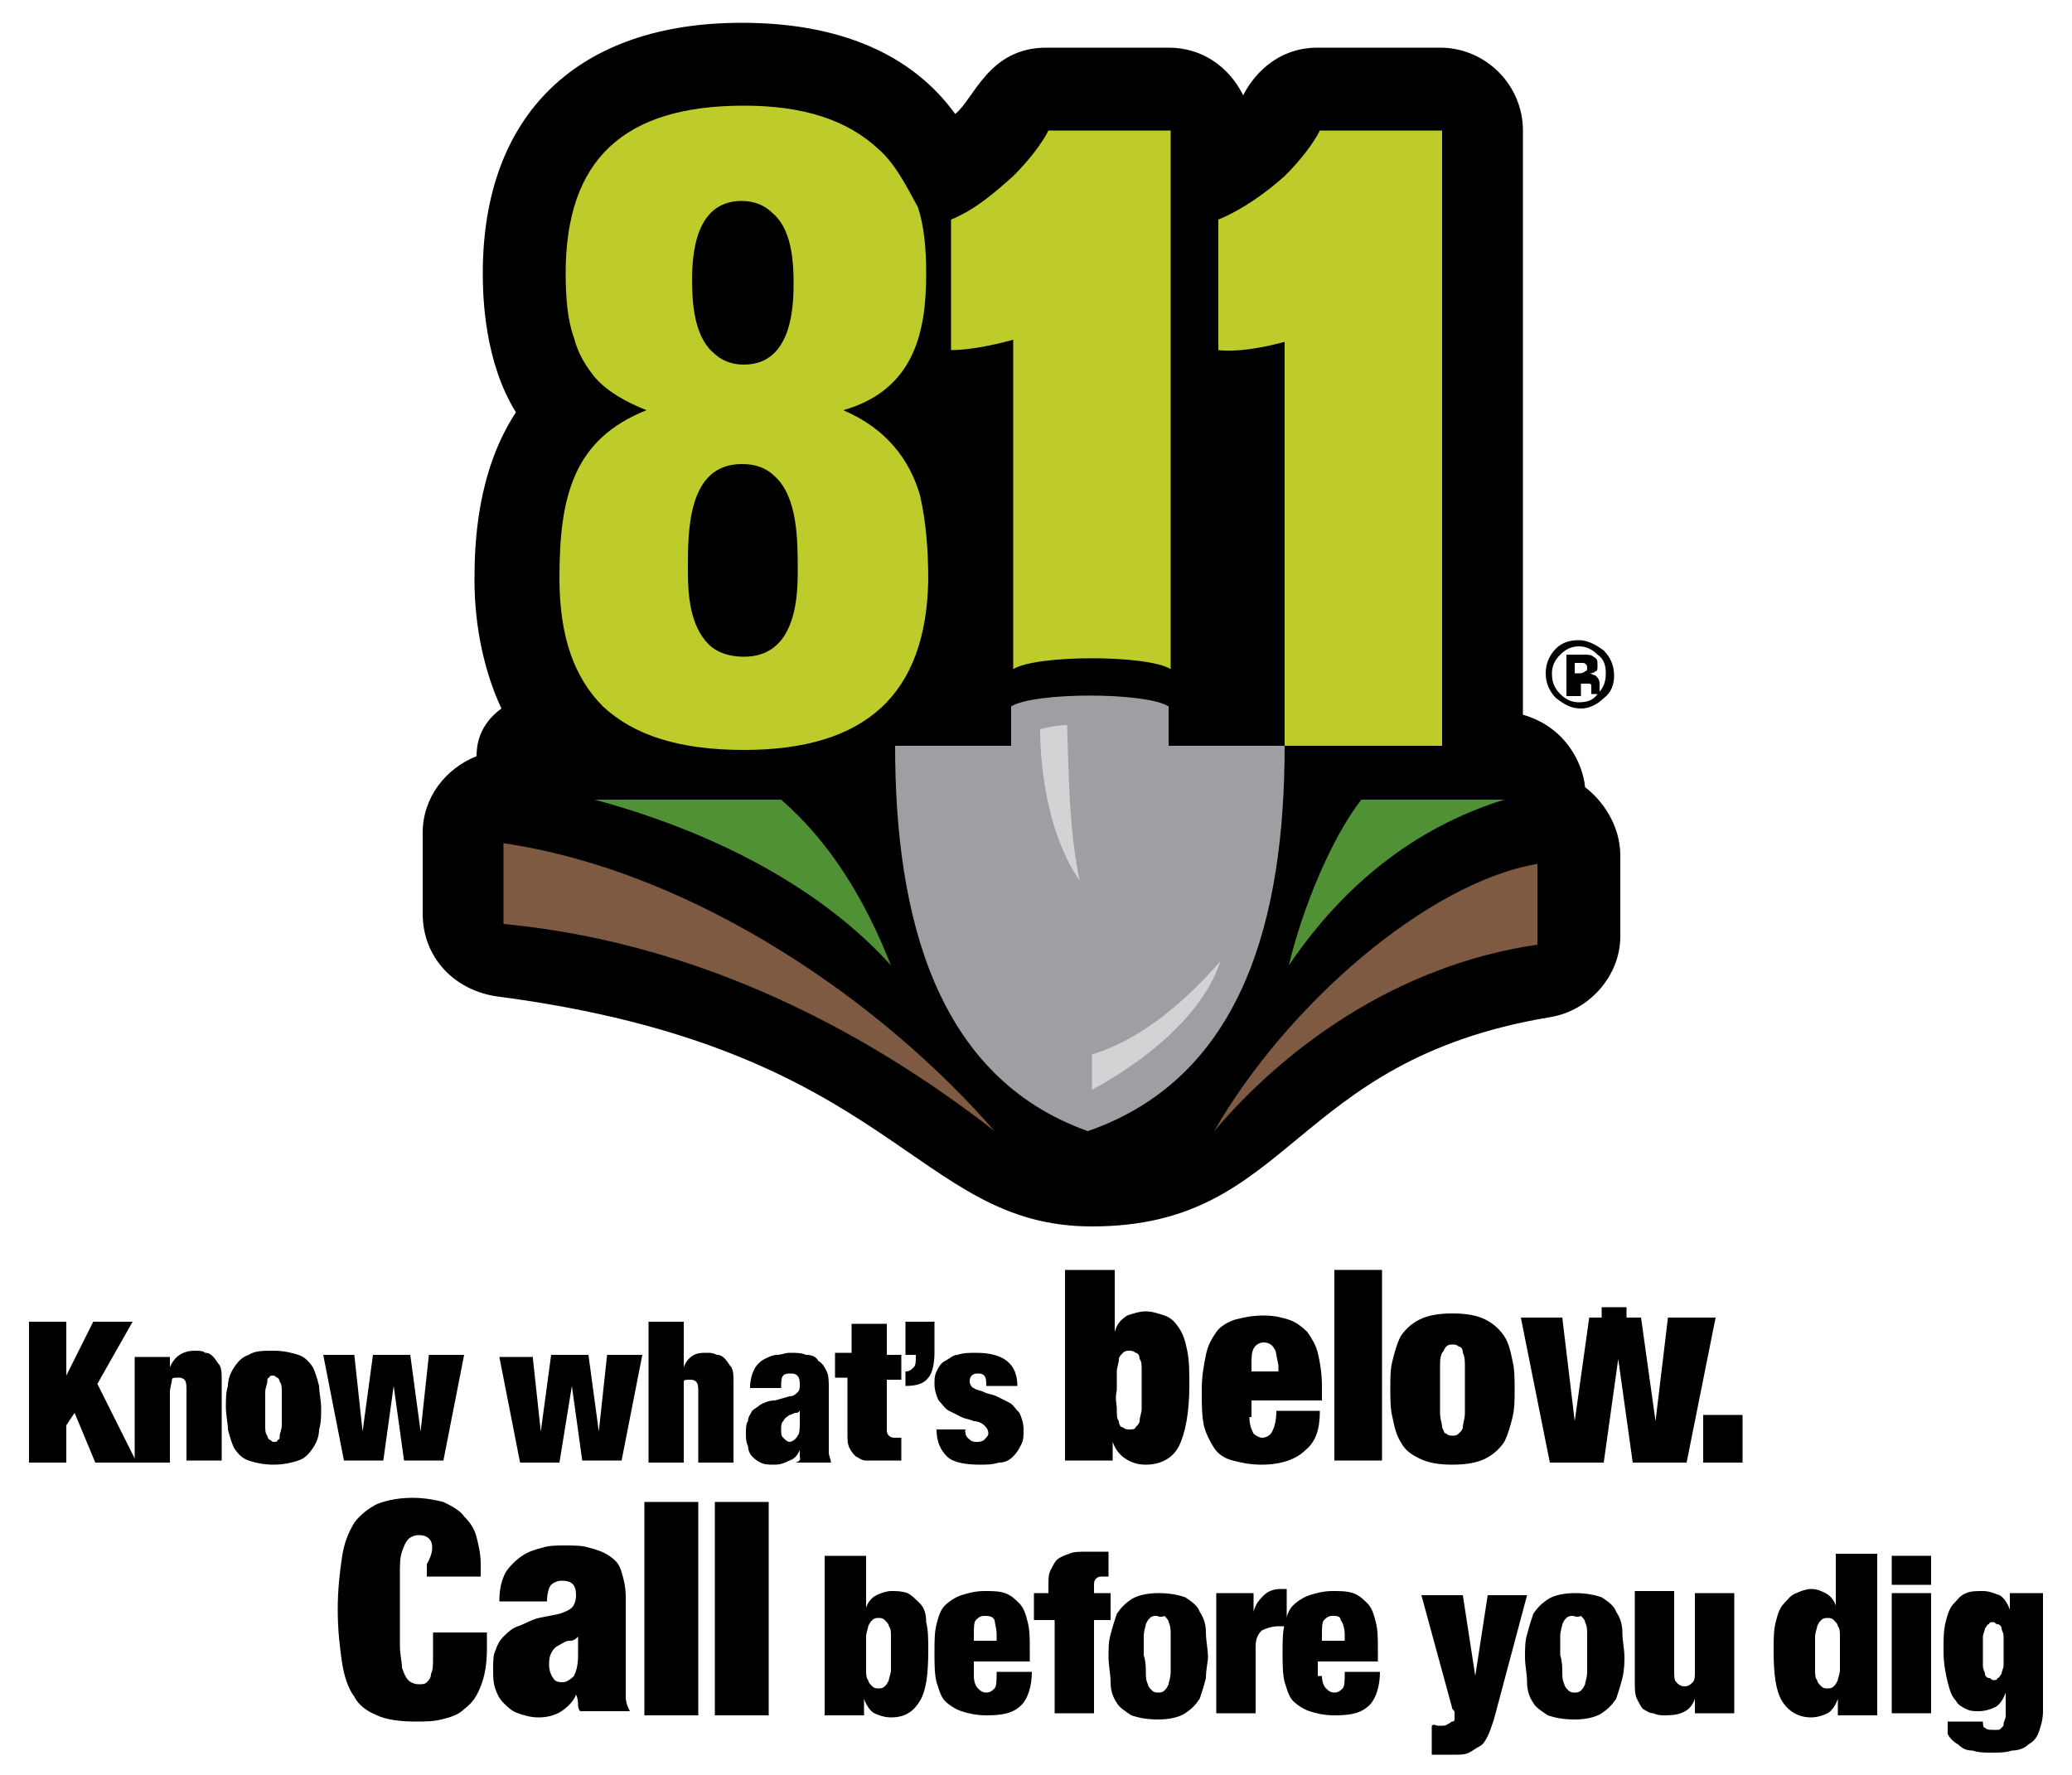 <?xml version="1.0" encoding="utf-8"?>
<!-- Generator: Adobe Illustrator 19.1.0, SVG Export Plug-In . SVG Version: 6.00 Build 0)  -->
<!DOCTYPE svg PUBLIC "-//W3C//DTD SVG 1.1//EN" "http://www.w3.org/Graphics/SVG/1.1/DTD/svg11.dtd">
<svg version="1.1" id="Layer_1" xmlns="http://www.w3.org/2000/svg" xmlns:xlink="http://www.w3.org/1999/xlink" x="0px" y="0px"
	 viewBox="0 0 100 85.7" style="enable-background:new 0 0 100 85.7;" xml:space="preserve">
<style type="text/css">
	.st0{fill:#BDCC2A;}
	.st1{fill:#519136;}
	.st2{fill:#7D5A41;}
	.st3{fill:#9D9FA2;}
	.st4{fill:#D1D3D4;}
</style>
<path d="M20.8,74.4c-0.1-0.2-0.3-0.3-0.6-0.3c-0.2,0-0.4,0.1-0.5,0.2c-0.1,0.1-0.2,0.3-0.3,0.6s-0.1,0.6-0.1,1.1c0,0.5,0,1,0,1.7
	c0,0.7,0,1.3,0,1.7c0,0.5,0.1,0.8,0.1,1.1c0.1,0.3,0.2,0.5,0.3,0.6c0.1,0.1,0.3,0.2,0.5,0.2c0.2,0,0.3,0,0.4-0.1
	c0.1-0.1,0.2-0.2,0.2-0.4c0.1-0.2,0.1-0.4,0.1-0.8c0-0.3,0-0.7,0-1.2h2.6v0.8c0,0.7-0.1,1.3-0.3,1.8c-0.2,0.5-0.4,0.8-0.8,1.1
	c-0.3,0.3-0.7,0.4-1.1,0.5c-0.4,0.1-0.8,0.1-1.3,0.1c-0.7,0-1.4-0.1-1.8-0.3c-0.5-0.2-0.9-0.5-1.1-0.9c-0.3-0.4-0.5-1-0.6-1.7
	c-0.1-0.7-0.2-1.5-0.2-2.5c0-1,0.1-1.8,0.2-2.5c0.1-0.7,0.3-1.2,0.6-1.7c0.3-0.4,0.7-0.7,1.1-0.9c0.5-0.2,1.1-0.3,1.7-0.3
	c0.6,0,1.1,0.1,1.5,0.2c0.4,0.2,0.8,0.4,1,0.7c0.3,0.3,0.5,0.6,0.6,1c0.1,0.4,0.2,0.8,0.2,1.3v0.6h-2.6v-0.6
	C20.9,75,20.9,74.6,20.8,74.4z"/>
<path d="M27.9,82.3c0-0.1,0-0.3-0.1-0.5h0c-0.1,0.3-0.4,0.6-0.7,0.8c-0.3,0.2-0.7,0.3-1.1,0.3c-0.4,0-0.7-0.1-1-0.2
	c-0.3-0.1-0.5-0.3-0.7-0.5c-0.2-0.2-0.3-0.4-0.4-0.7c-0.1-0.3-0.1-0.6-0.1-0.9c0-0.4,0-0.7,0.1-0.9c0.1-0.3,0.2-0.5,0.4-0.7
	c0.2-0.2,0.4-0.4,0.7-0.5c0.3-0.1,0.6-0.3,1-0.4l1-0.2c0.3-0.1,0.5-0.2,0.6-0.3c0.1-0.1,0.2-0.3,0.2-0.6c0-0.5-0.2-0.7-0.7-0.7
	c-0.2,0-0.4,0.1-0.5,0.2c-0.1,0.1-0.2,0.4-0.2,0.8h-2.3c0-0.6,0.1-1,0.3-1.4c0.2-0.3,0.5-0.6,0.8-0.8c0.3-0.2,0.6-0.3,1-0.4
	c0.3-0.1,0.7-0.1,1-0.1c0.5,0,0.9,0,1.2,0.1c0.4,0.1,0.7,0.2,1,0.4c0.3,0.2,0.5,0.4,0.6,0.8c0.1,0.3,0.2,0.7,0.2,1.2v3.8
	c0,0.4,0,0.7,0,1c0,0.3,0.1,0.5,0.2,0.7H28C28,82.6,27.9,82.5,27.9,82.3z M27.7,80.9c0.1-0.2,0.2-0.5,0.2-1V79h0
	c-0.1,0.1-0.2,0.2-0.4,0.2c-0.2,0-0.3,0.1-0.5,0.2c-0.2,0.1-0.3,0.2-0.4,0.4c-0.1,0.2-0.1,0.4-0.1,0.6s0.1,0.5,0.2,0.6
	c0.1,0.2,0.3,0.2,0.5,0.2C27.3,81.2,27.5,81.1,27.7,80.9z"/>
<path d="M33.7,72.5v10.3h-2.6V72.5H33.7z"/>
<path d="M37.1,72.5v10.3h-2.6V72.5H37.1z"/>
<path d="M41.8,75.1v2.5h0c0.1-0.3,0.3-0.5,0.5-0.6c0.2-0.1,0.5-0.2,0.7-0.2c0.3,0,0.5,0,0.8,0.1c0.2,0.1,0.4,0.3,0.6,0.5
	c0.2,0.2,0.3,0.5,0.3,0.9c0.1,0.4,0.1,0.8,0.1,1.4c0,1.1-0.1,1.9-0.4,2.4c-0.3,0.5-0.7,0.8-1.4,0.8c-0.3,0-0.6-0.1-0.8-0.2
	c-0.2-0.1-0.4-0.4-0.5-0.7h0v0.8h-1.9v-7.7H41.8z M41.8,80.6c0,0.2,0,0.4,0.1,0.5c0,0.1,0.1,0.2,0.2,0.3c0.1,0.1,0.2,0.1,0.3,0.1
	c0.1,0,0.2,0,0.3-0.1c0.1-0.1,0.1-0.1,0.2-0.3c0-0.1,0.1-0.3,0.1-0.5c0-0.2,0-0.5,0-0.8c0-0.3,0-0.6,0-0.8c0-0.2,0-0.4-0.1-0.5
	c0-0.1-0.1-0.2-0.2-0.3c-0.1-0.1-0.2-0.1-0.3-0.1c-0.1,0-0.2,0-0.3,0.1c-0.1,0.1-0.1,0.1-0.2,0.3c0,0.1-0.1,0.3-0.1,0.5
	c0,0.2,0,0.5,0,0.8C41.8,80.2,41.8,80.4,41.8,80.6z"/>
<path d="M47,80.9c0,0.3,0.1,0.5,0.2,0.6c0.1,0.1,0.2,0.2,0.4,0.2c0.2,0,0.3-0.1,0.4-0.2c0.1-0.1,0.1-0.4,0.1-0.8h1.7
	c0,0.7-0.2,1.3-0.5,1.6c-0.4,0.4-0.9,0.5-1.7,0.5c-0.5,0-0.9-0.1-1.2-0.2c-0.3-0.1-0.6-0.3-0.8-0.5c-0.2-0.2-0.3-0.6-0.4-0.9
	c-0.1-0.4-0.1-0.9-0.1-1.4c0-0.6,0-1,0.1-1.4c0.1-0.4,0.2-0.7,0.4-0.9c0.2-0.2,0.5-0.4,0.8-0.5c0.3-0.1,0.7-0.2,1.1-0.2
	c0.4,0,0.7,0,1,0.1c0.3,0.1,0.5,0.3,0.7,0.5c0.2,0.2,0.3,0.5,0.4,0.9c0.1,0.4,0.1,0.8,0.1,1.3v0.6H47V80.9z M48,78.2
	C47.9,78,47.7,78,47.5,78c-0.2,0-0.3,0.1-0.4,0.2C47,78.3,47,78.6,47,78.9v0.3h1.1v-0.3C48.1,78.6,48,78.3,48,78.2z"/>
<path d="M49.9,78.2v-1.3h0.7v-0.4c0-0.3,0-0.5,0.1-0.7c0.1-0.2,0.2-0.4,0.3-0.5c0.1-0.1,0.3-0.2,0.6-0.3c0.2-0.1,0.5-0.1,0.9-0.1
	c0.1,0,0.3,0,0.5,0c0.2,0,0.3,0,0.5,0v1.2c-0.1,0-0.1,0-0.1,0c0,0-0.1,0-0.2,0c-0.1,0-0.2,0-0.3,0.1c-0.1,0.1-0.1,0.2-0.1,0.3v0.4
	h0.8v1.3h-0.8v4.5h-1.9v-4.5H49.9z"/>
<path d="M58.2,81c-0.1,0.4-0.2,0.7-0.3,1c-0.2,0.3-0.4,0.5-0.7,0.7c-0.3,0.2-0.8,0.3-1.3,0.3c-0.6,0-1-0.1-1.3-0.2
	c-0.3-0.2-0.6-0.4-0.7-0.6c-0.2-0.3-0.3-0.6-0.3-1c0-0.4-0.1-0.8-0.1-1.2c0-0.4,0-0.8,0.1-1.1c0.1-0.4,0.2-0.7,0.3-1
	c0.2-0.3,0.4-0.5,0.7-0.7c0.3-0.2,0.8-0.3,1.3-0.3c0.6,0,1,0.1,1.3,0.2c0.3,0.2,0.6,0.4,0.7,0.7c0.2,0.3,0.3,0.6,0.3,1
	c0,0.4,0.1,0.8,0.1,1.2C58.3,80.2,58.2,80.6,58.2,81z M55.3,80.7c0,0.2,0,0.4,0.1,0.6c0,0.1,0.1,0.2,0.2,0.3
	c0.1,0.1,0.2,0.1,0.3,0.1c0.1,0,0.2,0,0.3-0.1c0.1-0.1,0.1-0.1,0.2-0.3c0-0.1,0.1-0.3,0.1-0.6c0-0.2,0-0.5,0-0.9c0-0.4,0-0.7,0-0.9
	c0-0.2,0-0.4-0.1-0.6c0-0.1-0.1-0.2-0.2-0.3C56,78.1,55.9,78,55.8,78c-0.1,0-0.2,0-0.3,0.1c-0.1,0.1-0.1,0.1-0.2,0.3
	c0,0.1-0.1,0.3-0.1,0.6c0,0.2,0,0.5,0,0.9C55.3,80.2,55.3,80.5,55.3,80.7z"/>
<path d="M60.5,76.9v0.9h0c0.1-0.4,0.3-0.6,0.5-0.8c0.2-0.2,0.5-0.3,0.8-0.3h0.3v1.8c-0.1,0-0.2,0-0.2,0c-0.1,0-0.2,0-0.2,0
	c-0.3,0-0.6,0.1-0.8,0.2c-0.2,0.2-0.3,0.4-0.3,0.8v3.2h-1.9v-5.8H60.5z"/>
<path d="M63.8,80.9c0,0.3,0.1,0.5,0.2,0.6c0.1,0.1,0.2,0.2,0.4,0.2c0.2,0,0.3-0.1,0.4-0.2c0.1-0.1,0.1-0.4,0.1-0.8h1.7
	c0,0.7-0.2,1.3-0.5,1.6c-0.4,0.4-0.9,0.5-1.7,0.5c-0.5,0-0.9-0.1-1.2-0.2c-0.3-0.1-0.6-0.3-0.8-0.5c-0.2-0.2-0.3-0.6-0.4-0.9
	c-0.1-0.4-0.1-0.9-0.1-1.4c0-0.6,0-1,0.1-1.4c0.1-0.4,0.2-0.7,0.4-0.9c0.2-0.2,0.5-0.4,0.8-0.5c0.3-0.1,0.7-0.2,1.1-0.2
	c0.4,0,0.7,0,1,0.1c0.3,0.1,0.5,0.3,0.7,0.5c0.2,0.2,0.3,0.5,0.4,0.9c0.1,0.4,0.1,0.8,0.1,1.3v0.6h-2.9V80.9z M64.7,78.2
	C64.7,78,64.5,78,64.3,78c-0.2,0-0.3,0.1-0.4,0.2c-0.1,0.1-0.1,0.4-0.1,0.7v0.3h1.1v-0.3C64.9,78.6,64.8,78.3,64.7,78.2z"/>
<path d="M69.4,83.3c0.1,0,0.1,0,0.2,0c0.1,0,0.2,0,0.3-0.1c0.1,0,0.1-0.1,0.2-0.1c0.1,0,0.1-0.1,0.1-0.1c0-0.1,0-0.1,0-0.1
	c0,0,0-0.1,0-0.2c0-0.1,0-0.1-0.1-0.2l-1.5-5.5h2l0.6,3.9h0l0.6-3.9h1.9l-1.6,6c-0.1,0.3-0.2,0.6-0.3,0.8c-0.1,0.2-0.2,0.4-0.4,0.5
	c-0.2,0.1-0.3,0.2-0.5,0.3c-0.2,0.1-0.4,0.1-0.7,0.1c-0.2,0-0.4,0-0.6,0c-0.2,0-0.3,0-0.5,0v-1.4C69.2,83.2,69.3,83.3,69.4,83.3z"/>
<path d="M78.3,81c-0.1,0.4-0.2,0.7-0.3,1c-0.2,0.3-0.4,0.5-0.7,0.7c-0.3,0.2-0.8,0.3-1.3,0.3c-0.6,0-1-0.1-1.3-0.2
	c-0.3-0.2-0.6-0.4-0.7-0.6c-0.2-0.3-0.3-0.6-0.3-1c0-0.4-0.1-0.8-0.1-1.2c0-0.4,0-0.8,0.1-1.1c0.1-0.4,0.2-0.7,0.3-1
	c0.2-0.3,0.4-0.5,0.7-0.7c0.3-0.2,0.8-0.3,1.3-0.3c0.6,0,1,0.1,1.3,0.2c0.3,0.2,0.6,0.4,0.7,0.7c0.2,0.3,0.3,0.6,0.3,1
	c0,0.4,0.1,0.8,0.1,1.2C78.4,80.2,78.4,80.6,78.3,81z M75.4,80.7c0,0.2,0,0.4,0.1,0.6c0,0.1,0.1,0.2,0.2,0.3
	c0.1,0.1,0.2,0.1,0.3,0.1c0.1,0,0.2,0,0.3-0.1c0.1-0.1,0.1-0.1,0.2-0.3c0-0.1,0.1-0.3,0.1-0.6c0-0.2,0-0.5,0-0.9c0-0.4,0-0.7,0-0.9
	c0-0.2,0-0.4-0.1-0.6c0-0.1-0.1-0.2-0.2-0.3C76.1,78.1,76,78,75.9,78c-0.1,0-0.2,0-0.3,0.1c-0.1,0.1-0.1,0.1-0.2,0.3
	c0,0.1-0.1,0.3-0.1,0.6c0,0.2,0,0.5,0,0.9C75.4,80.2,75.4,80.5,75.4,80.7z"/>
<path d="M80.8,76.9v3.8c0,0.2,0,0.4,0.1,0.5c0.1,0.1,0.2,0.2,0.4,0.2c0.2,0,0.3-0.1,0.4-0.2c0.1-0.1,0.1-0.3,0.1-0.5v-3.8h1.9v5.8
	h-1.9l0-0.7h0c-0.2,0.6-0.7,0.8-1.4,0.8c-0.2,0-0.4,0-0.6-0.1c-0.2,0-0.3-0.1-0.5-0.2c-0.1-0.1-0.2-0.3-0.3-0.5
	c-0.1-0.2-0.1-0.5-0.1-0.8v-4.4H80.8z"/>
<path d="M90.6,75.1v7.7h-1.9V82h0c-0.1,0.3-0.3,0.6-0.5,0.7c-0.2,0.1-0.5,0.2-0.8,0.2c-0.6,0-1.1-0.3-1.4-0.8
	c-0.3-0.5-0.4-1.3-0.4-2.4c0-0.6,0-1,0.1-1.4c0.1-0.4,0.2-0.7,0.4-0.9c0.2-0.2,0.3-0.4,0.6-0.5c0.2-0.1,0.5-0.2,0.7-0.2
	c0.3,0,0.5,0.1,0.7,0.2c0.2,0.1,0.4,0.3,0.5,0.6h0v-2.5H90.6z M87.6,80.6c0,0.2,0,0.4,0.1,0.5c0,0.1,0.1,0.2,0.2,0.3
	c0.1,0.1,0.2,0.1,0.3,0.1c0.1,0,0.2,0,0.3-0.1c0.1-0.1,0.1-0.1,0.2-0.3c0-0.1,0.1-0.3,0.1-0.5c0-0.2,0-0.5,0-0.8c0-0.3,0-0.6,0-0.8
	c0-0.2,0-0.4-0.1-0.5c0-0.1-0.1-0.2-0.2-0.3c-0.1-0.1-0.2-0.1-0.3-0.1c-0.1,0-0.2,0-0.3,0.1c-0.1,0.1-0.1,0.1-0.2,0.3
	c0,0.1-0.1,0.3-0.1,0.5c0,0.2,0,0.5,0,0.8C87.6,80.2,87.6,80.4,87.6,80.6z"/>
<path d="M93.2,75.1v1.4h-1.9v-1.4H93.2z M93.2,76.9v5.8h-1.9v-5.8H93.2z"/>
<path d="M98.6,76.9v5.7c0,0.4-0.1,0.7-0.2,1c-0.1,0.3-0.3,0.5-0.5,0.6c-0.2,0.2-0.5,0.3-0.8,0.3c-0.3,0.1-0.6,0.1-1,0.1
	c-0.3,0-0.6,0-0.9-0.1c-0.3,0-0.5-0.1-0.7-0.3c-0.2-0.1-0.4-0.3-0.5-0.5C94,83.7,94,83.4,94,83.1h1.7c0,0.1,0,0.3,0.1,0.3
	c0.1,0.1,0.2,0.1,0.4,0.1c0.1,0,0.1,0,0.2,0s0.1,0,0.2-0.1c0.1-0.1,0.1-0.1,0.1-0.2c0-0.1,0.1-0.2,0.1-0.4v-1.1h0
	c-0.1,0.3-0.3,0.6-0.5,0.7c-0.2,0.1-0.5,0.2-0.8,0.2c-0.2,0-0.4,0-0.6-0.1c-0.2-0.1-0.4-0.2-0.5-0.4c-0.2-0.2-0.3-0.5-0.4-0.9
	c-0.1-0.4-0.2-0.9-0.2-1.5c0-0.6,0-1,0.1-1.4c0.1-0.4,0.2-0.7,0.4-0.9c0.2-0.2,0.3-0.4,0.6-0.5c0.2-0.1,0.5-0.1,0.8-0.1
	c0.3,0,0.5,0.1,0.8,0.2c0.2,0.1,0.4,0.4,0.5,0.7h0v-0.8H98.6z M95.7,80.4c0,0.2,0.1,0.3,0.1,0.4c0,0.1,0.1,0.2,0.2,0.2
	c0.1,0,0.1,0.1,0.2,0.1c0.1,0,0.2,0,0.2-0.1c0.1,0,0.1-0.1,0.2-0.2c0-0.1,0.1-0.3,0.1-0.4c0-0.2,0-0.4,0-0.7c0-0.3,0-0.5,0-0.7
	c0-0.2-0.1-0.3-0.1-0.4c0-0.1-0.1-0.2-0.2-0.2c-0.1,0-0.1-0.1-0.2-0.1c-0.1,0-0.2,0-0.2,0.1c-0.1,0-0.1,0.1-0.2,0.2
	c0,0.1-0.1,0.3-0.1,0.4c0,0.2,0,0.4,0,0.7C95.7,80,95.7,80.3,95.7,80.4z"/>
<path d="M78.5,63.1v1.5h-1.2v-1.5H78.5z"/>
<path d="M3.2,63.8v2.6h0l1.3-2.6h1.9l-1.7,3l1.9,3.8h-2l-1-2.4l-0.4,0.6v1.8H1.4v-6.8H3.2z"/>
<path d="M8.2,65.4V66h0c0.2-0.5,0.6-0.8,1.2-0.8c0.2,0,0.4,0,0.5,0.1c0.2,0,0.3,0.1,0.4,0.2c0.1,0.1,0.2,0.3,0.3,0.4
	c0.1,0.2,0.1,0.4,0.1,0.7v3.9H9v-3.4c0-0.2,0-0.4-0.1-0.5c-0.1-0.1-0.2-0.1-0.3-0.1c-0.2,0-0.3,0-0.3,0.1S8.2,67,8.2,67.2v3.4H6.5
	v-5.1H8.2z"/>
<path d="M15.4,69c0,0.3-0.1,0.6-0.3,0.9c-0.2,0.3-0.4,0.5-0.7,0.6c-0.3,0.1-0.7,0.2-1.2,0.2c-0.5,0-0.9-0.1-1.2-0.2
	c-0.3-0.1-0.5-0.3-0.7-0.6c-0.1-0.2-0.2-0.5-0.3-0.9c0-0.3-0.1-0.7-0.1-1.1c0-0.3,0-0.7,0.1-1c0-0.3,0.1-0.6,0.3-0.9
	c0.2-0.3,0.4-0.5,0.7-0.6c0.3-0.2,0.7-0.2,1.2-0.2c0.5,0,0.9,0.1,1.2,0.2c0.3,0.1,0.5,0.3,0.7,0.6c0.1,0.2,0.2,0.5,0.3,0.9
	c0,0.3,0.1,0.7,0.1,1.1C15.5,68.3,15.5,68.7,15.4,69z M12.8,68.8c0,0.2,0,0.4,0.1,0.5c0,0.1,0.1,0.2,0.1,0.2c0.1,0,0.1,0.1,0.2,0.1
	c0.1,0,0.2,0,0.2-0.1c0.1,0,0.1-0.1,0.1-0.2c0-0.1,0.1-0.3,0.1-0.5c0-0.2,0-0.5,0-0.8c0-0.3,0-0.6,0-0.8c0-0.2,0-0.4-0.1-0.5
	c0-0.1-0.1-0.2-0.1-0.2c-0.1,0-0.1-0.1-0.2-0.1c-0.1,0-0.2,0-0.2,0.1c-0.1,0-0.1,0.1-0.1,0.2c0,0.1-0.1,0.3-0.1,0.5
	c0,0.2,0,0.5,0,0.8C12.8,68.3,12.8,68.6,12.8,68.8z"/>
<path d="M17.1,65.4l0.4,3.7h0l0.5-3.7h1.8l0.5,3.7h0l0.4-3.7h1.7l-1,5.1h-1.9L19,66.9h0l-0.5,3.6h-1.9l-1-5.1H17.1z"/>
<path d="M25.7,65.4l0.4,3.7h0l0.5-3.7h1.8l0.5,3.7h0l0.4-3.7h1.7l-1,5.1h-1.9l-0.5-3.6h0L27,70.6h-1.9l-1-5.1H25.7z"/>
<path d="M33,63.8V66h0c0.1-0.3,0.3-0.5,0.5-0.6c0.2-0.1,0.4-0.1,0.6-0.1c0.2,0,0.3,0,0.5,0.1c0.2,0,0.3,0.1,0.4,0.2
	c0.1,0.1,0.2,0.3,0.3,0.4c0.1,0.2,0.1,0.4,0.1,0.7v3.9h-1.7v-3.4c0-0.2,0-0.4-0.1-0.5s-0.2-0.1-0.3-0.1c-0.2,0-0.3,0-0.3,0.1
	C33,66.8,33,67,33,67.2v3.4h-1.7v-6.8H33z"/>
<path d="M38.6,70.3c0-0.1,0-0.2,0-0.3h0c-0.1,0.2-0.2,0.4-0.5,0.5c-0.2,0.1-0.4,0.2-0.7,0.2c-0.3,0-0.5,0-0.7-0.1
	c-0.2-0.1-0.3-0.2-0.4-0.3c-0.1-0.1-0.2-0.3-0.2-0.5C36,69.6,36,69.4,36,69.2c0-0.2,0-0.5,0.1-0.6c0-0.2,0.1-0.3,0.2-0.5
	c0.1-0.1,0.3-0.2,0.4-0.3c0.2-0.1,0.4-0.2,0.7-0.2l0.7-0.2c0.2,0,0.3-0.1,0.4-0.2c0.1-0.1,0.1-0.2,0.1-0.4c0-0.3-0.1-0.5-0.4-0.5
	c-0.2,0-0.3,0-0.4,0.1c-0.1,0.1-0.1,0.3-0.1,0.6h-1.5c0-0.4,0.1-0.7,0.2-0.9c0.1-0.2,0.3-0.4,0.5-0.5c0.2-0.1,0.4-0.2,0.6-0.2
	c0.2,0,0.4-0.1,0.6-0.1c0.3,0,0.6,0,0.8,0.1c0.3,0,0.5,0.1,0.6,0.3c0.2,0.1,0.3,0.3,0.4,0.5c0.1,0.2,0.1,0.5,0.1,0.8v2.5
	c0,0.2,0,0.5,0,0.6c0,0.2,0.1,0.3,0.1,0.5h-1.7C38.7,70.5,38.6,70.4,38.6,70.3z M38.5,69.3c0.1-0.1,0.1-0.4,0.1-0.6v-0.6h0
	c-0.1,0.1-0.1,0.1-0.2,0.1c-0.1,0-0.2,0.1-0.3,0.1c-0.1,0.1-0.2,0.1-0.3,0.3c-0.1,0.1-0.1,0.2-0.1,0.4c0,0.2,0,0.3,0.1,0.4
	c0.1,0.1,0.2,0.2,0.3,0.2C38.2,69.6,38.4,69.5,38.5,69.3z"/>
<path d="M41.1,65.4v-1.5h1.7v1.5h0.7v1.2h-0.7V69c0,0.1,0,0.2,0.1,0.3c0.1,0.1,0.2,0.1,0.3,0.1h0.3v1.1c-0.2,0-0.3,0-0.5,0
	c-0.2,0-0.3,0-0.5,0c-0.3,0-0.5,0-0.7,0c-0.2,0-0.3-0.1-0.5-0.2c-0.1-0.1-0.2-0.2-0.3-0.4c-0.1-0.2-0.1-0.4-0.1-0.7v-2.7h-0.6v-1.2
	H41.1z"/>
<path d="M45.1,63.8v1.5c0,0.5-0.1,1-0.3,1.2c-0.2,0.3-0.6,0.4-1.1,0.4v-0.7c0.2,0,0.3-0.1,0.4-0.2c0.1-0.1,0.1-0.3,0.1-0.5v-0.1
	h-0.5v-1.6H45.1z"/>
<path d="M46.6,69.2c0,0.1,0.1,0.2,0.1,0.2c0.1,0.1,0.2,0.2,0.4,0.2c0.1,0,0.3,0,0.4-0.1c0.1-0.1,0.2-0.2,0.2-0.3
	c0-0.2-0.1-0.3-0.2-0.4c-0.1-0.1-0.3-0.2-0.5-0.2c-0.2-0.1-0.4-0.1-0.6-0.2c-0.2-0.1-0.4-0.2-0.6-0.3c-0.2-0.1-0.3-0.3-0.5-0.5
	c-0.1-0.2-0.2-0.5-0.2-0.8c0-0.2,0-0.4,0.1-0.6c0.1-0.2,0.2-0.4,0.4-0.5c0.2-0.1,0.4-0.3,0.6-0.3c0.3-0.1,0.6-0.1,0.9-0.1
	c1.3,0,2,0.5,2,1.6h-1.5c0-0.2,0-0.4-0.1-0.5c-0.1-0.1-0.2-0.1-0.3-0.1c-0.1,0-0.2,0-0.3,0.1c-0.1,0.1-0.1,0.2-0.1,0.3
	c0,0.1,0.1,0.3,0.2,0.3c0.1,0.1,0.3,0.1,0.5,0.2c0.2,0.1,0.4,0.1,0.6,0.2c0.2,0.1,0.4,0.2,0.6,0.3s0.3,0.3,0.5,0.5
	c0.1,0.2,0.2,0.5,0.2,0.8c0,0.3,0,0.5-0.1,0.7c-0.1,0.2-0.2,0.4-0.4,0.6c-0.2,0.2-0.4,0.3-0.7,0.3c-0.3,0.1-0.6,0.1-0.9,0.1
	c-0.7,0-1.3-0.1-1.6-0.4c-0.3-0.3-0.5-0.7-0.5-1.3h1.5C46.5,69,46.6,69.1,46.6,69.2z"/>
<path d="M53.8,61.3v3h0c0.1-0.4,0.3-0.6,0.6-0.8c0.3-0.1,0.6-0.2,0.9-0.2c0.3,0,0.6,0.1,0.9,0.2c0.3,0.1,0.5,0.3,0.7,0.6
	c0.2,0.3,0.3,0.6,0.4,1.1c0.1,0.5,0.1,1,0.1,1.7c0,1.3-0.2,2.3-0.5,2.9c-0.3,0.6-0.9,0.9-1.6,0.9c-0.4,0-0.7-0.1-1-0.3
	c-0.3-0.2-0.5-0.5-0.6-0.8h0v0.9h-2.3v-9.2H53.8z M53.9,68c0,0.3,0,0.5,0.1,0.6c0,0.2,0.1,0.3,0.2,0.3c0.1,0.1,0.2,0.1,0.3,0.1
	c0.1,0,0.3,0,0.3-0.1c0.1-0.1,0.2-0.2,0.2-0.3c0-0.2,0.1-0.4,0.1-0.6c0-0.3,0-0.6,0-0.9c0-0.4,0-0.7,0-0.9c0-0.3,0-0.5-0.1-0.6
	c0-0.2-0.1-0.3-0.2-0.3c-0.1-0.1-0.2-0.1-0.3-0.1c-0.1,0-0.2,0-0.3,0.1c-0.1,0.1-0.2,0.2-0.2,0.3c0,0.2-0.1,0.4-0.1,0.6
	c0,0.3,0,0.6,0,0.9C53.8,67.5,53.9,67.8,53.9,68z"/>
<path d="M60.3,68.4c0,0.4,0.1,0.6,0.2,0.8c0.1,0.1,0.3,0.2,0.4,0.2c0.2,0,0.4-0.1,0.5-0.3c0.1-0.2,0.2-0.5,0.2-1h2.1
	c0,0.9-0.2,1.5-0.7,1.9c-0.4,0.4-1.1,0.7-2.1,0.7c-0.6,0-1-0.1-1.4-0.2c-0.4-0.1-0.7-0.3-0.9-0.6c-0.2-0.3-0.4-0.7-0.5-1.1
	c-0.1-0.5-0.1-1-0.1-1.7c0-0.7,0.1-1.2,0.2-1.7c0.1-0.5,0.3-0.8,0.5-1.1c0.2-0.3,0.6-0.5,0.9-0.6c0.4-0.1,0.8-0.2,1.4-0.2
	c0.5,0,0.9,0.1,1.2,0.2c0.3,0.1,0.6,0.3,0.9,0.6c0.2,0.3,0.4,0.6,0.5,1c0.1,0.4,0.2,1,0.2,1.6v0.7h-3.4V68.4z M61.5,65.1
	c-0.1-0.2-0.3-0.3-0.5-0.3c-0.2,0-0.4,0.1-0.5,0.3c-0.1,0.2-0.1,0.4-0.1,0.8v0.3h1.3v-0.3C61.6,65.5,61.6,65.2,61.5,65.1z"/>
<path d="M66.7,61.3v9.2h-2.3v-9.2H66.7z"/>
<path d="M73,68.4c-0.1,0.4-0.2,0.8-0.4,1.2c-0.2,0.3-0.5,0.6-0.9,0.8c-0.4,0.2-0.9,0.3-1.6,0.3c-0.7,0-1.2-0.1-1.6-0.3
	c-0.4-0.2-0.7-0.4-0.9-0.8c-0.2-0.3-0.3-0.7-0.4-1.2c-0.1-0.4-0.1-0.9-0.1-1.4c0-0.5,0-0.9,0.1-1.3c0.1-0.4,0.2-0.8,0.4-1.2
	c0.2-0.3,0.5-0.6,0.9-0.8c0.4-0.2,0.9-0.3,1.6-0.3c0.7,0,1.2,0.1,1.6,0.3c0.4,0.2,0.7,0.5,0.9,0.8c0.2,0.3,0.3,0.7,0.4,1.2
	c0.1,0.4,0.1,0.9,0.1,1.4C73.1,67.5,73.1,68,73,68.4z M69.5,68.2c0,0.3,0.1,0.5,0.1,0.7c0.1,0.2,0.1,0.3,0.2,0.3
	c0.1,0.1,0.2,0.1,0.3,0.1c0.1,0,0.2,0,0.3-0.1c0.1-0.1,0.2-0.2,0.2-0.3c0-0.2,0.1-0.4,0.1-0.7c0-0.3,0-0.6,0-1.1c0-0.4,0-0.8,0-1.1
	c0-0.3,0-0.5-0.1-0.7c0-0.2-0.1-0.3-0.2-0.3c-0.1-0.1-0.2-0.1-0.3-0.1c-0.1,0-0.2,0-0.3,0.1c-0.1,0.1-0.1,0.2-0.2,0.3
	c-0.1,0.2-0.1,0.4-0.1,0.7c0,0.3,0,0.6,0,1.1C69.5,67.5,69.5,67.9,69.5,68.2z"/>
<path d="M75.4,63.6l0.6,5h0l0.7-5h2.5l0.7,5h0l0.6-5h2.3l-1.4,7h-2.6l-0.7-5h0l-0.7,5h-2.6l-1.4-7H75.4z"/>
<path d="M84.1,68.3v2.3h-1.9v-2.3H84.1z"/>
<path d="M23.3,13.2c0,1.2,0.1,4.3,1.6,6.7c-1.9,2.9-2,6.4-2,8.1c0,2.3,0.5,4.5,1.3,6.2C23.1,35,23,36,23,36.5
	c-1.5,0.6-2.6,2-2.6,3.7v3.9c0,2.1,1.5,3.7,3.6,4c19.2,2.5,20.1,11.1,28.7,11.1c9.7,0,9.5-8,22.1-10.1c1.9-0.3,3.4-2,3.4-3.9v-3.9
	c0-1.5-0.9-2.7-1.7-3.3c-0.1-1.1-0.9-2.9-3-3.5c0-0.4,0-28.2,0-28.2c0-2.2-1.8-4-4-4h-5.9c-2.1,0-3.2,1.5-3.6,2.3
	c-0.7-1.4-2-2.3-3.6-2.3h-5.9c-2.8,0-3.5,2.5-4.4,3.2C44,2.6,40.5,1.1,35.8,1.1C27.9,1.1,23.3,5.5,23.3,13.2z"/>
<g>
	<path class="st0" d="M48.9,16.4v15.9c1.1-0.7,6.5-0.7,7.6,0v-26h-5.9c-0.3,0.6-0.9,1.4-1.7,2.2c-0.9,0.8-1.8,1.6-3,2.1v6.3
		C46.7,16.9,47.8,16.7,48.9,16.4z"/>
	<path class="st0" d="M42.4,7.2c-1.5-1.4-3.6-2.1-6.5-2.1c-5.8,0-8.6,2.6-8.6,8.1c0,1.2,0.1,2.3,0.4,3.1c0.2,0.8,0.6,1.4,1,1.9
		c0.6,0.7,1.5,1.2,2.5,1.6c-3.5,1.4-4.2,4.1-4.2,8.1c0,2.8,0.7,4.8,2.1,6.2c1.5,1.4,3.7,2.1,6.8,2.1c5.9,0,8.8-2.7,8.9-8.2
		c0-1.4-0.1-2.8-0.4-4.1c-0.5-1.7-1.6-3.2-3.7-4.1c3.5-1,4-3.9,4-6.6c0-1.2-0.1-2.3-0.4-3.2C43.7,8.9,43.2,7.9,42.4,7.2z M38.5,27.5
		l0,0.2c0,2.7-0.9,4-2.6,4c-0.7,0-1.3-0.2-1.7-0.6c-0.9-0.9-1-2.4-1-3.5l0-0.2c0-1.8,0-5,2.6-5c0.7,0,1.2,0.2,1.6,0.6
		C38.5,24,38.5,26.1,38.5,27.5z M38.3,13.6c0,1,0,4-2.4,4c-0.6,0-1.1-0.2-1.5-0.6c-0.9-0.8-1-2.4-1-3.5l0,0c0-2.5,0.8-3.8,2.4-3.8
		c0.6,0,1.1,0.2,1.5,0.6C38,10.9,38.3,12,38.3,13.6z"/>
	<path class="st0" d="M63.7,6.3c-0.3,0.6-0.9,1.4-1.7,2.2c-0.9,0.8-2,1.6-3.2,2.1v6.3c0.9,0.1,2.1-0.1,3.2-0.4V36h7.6V6.3H63.7z"/>
</g>
<g>
	<path class="st1" d="M62.2,46.6c0.7-2.9,2.1-6.2,3.5-8h6.9C67.1,40.3,63.9,44.1,62.2,46.6z"/>
	<path class="st1" d="M43,46.6c-1.3-3.3-3-6-5.3-8h-9C35.7,40.5,40.3,43.6,43,46.6z"/>
</g>
<g>
	<path class="st2" d="M58.6,54.6c3.5-6.1,10.3-12,15.6-12.9v3.9C67.3,46.6,61.9,50.7,58.6,54.6z"/>
	<path class="st2" d="M48,54.6c-5.3-6.1-14.3-12.5-23.7-13.9v3.9C34.8,45.6,43,50.7,48,54.6z"/>
</g>
<g>
	<path class="st3" d="M62,36h-5.6v-1.9c-1.1-0.7-6.5-0.7-7.6,0V36h-5.6c0,8.3,2,16,9.3,18.6v0c0,0,0,0,0,0c0,0,0,0,0,0v0
		C60,52,62,44.3,62,36z"/>
	<path class="st4" d="M50.2,35.2c0,0-0.1,4.4,1.9,7.3c-0.5-2.6-0.5-4.5-0.6-7.5C50.9,35,50.2,35.2,50.2,35.2z"/>
	<path class="st4" d="M52.7,50.9l0,1.7c0,0,5-2.5,6.2-6.2C57.4,48.1,55.3,50.1,52.7,50.9z"/>
</g>
<path d="M77.4,33.7c-0.3,0.3-0.7,0.5-1.1,0.5c-0.5,0-0.8-0.2-1.2-0.5c-0.3-0.3-0.5-0.7-0.5-1.2c0-0.5,0.2-0.9,0.5-1.2
	c0.3-0.3,0.7-0.4,1.1-0.4c0.4,0,0.8,0.2,1.2,0.5c0.3,0.3,0.5,0.7,0.5,1.2C77.9,33,77.8,33.4,77.4,33.7z M75.3,31.6
	c-0.3,0.3-0.4,0.6-0.4,0.9c0,0.4,0.1,0.7,0.4,1c0.3,0.3,0.6,0.4,0.9,0.4c0.4,0,0.7-0.1,0.9-0.4c0.3-0.3,0.4-0.6,0.4-1
	c0-0.4-0.1-0.7-0.4-0.9c-0.3-0.3-0.6-0.4-0.9-0.4C75.9,31.2,75.6,31.3,75.3,31.6z M75.6,33.4v-1.8c0.1,0,0.3,0,0.5,0
	c0.2,0,0.3,0,0.4,0c0.1,0,0.3,0,0.4,0.1c0.2,0.1,0.2,0.2,0.2,0.4c0,0.2,0,0.3-0.1,0.3c-0.1,0.1-0.2,0.1-0.3,0.1
	c0.1,0,0.2,0.1,0.3,0.1c0.1,0.1,0.2,0.2,0.2,0.4v0.2c0,0,0,0,0,0.1c0,0,0,0,0,0.1l0,0.1h-0.4c0-0.1,0-0.1,0-0.2c0-0.1,0-0.2,0-0.2
	c0-0.1-0.1-0.1-0.1-0.1c0,0-0.1,0-0.2,0l-0.1,0h-0.1v0.6H75.6z M76.4,32c-0.1,0-0.2,0-0.3,0h-0.1v0.5h0.2c0.1,0,0.2,0,0.3-0.1
	c0.1,0,0.1-0.1,0.1-0.2C76.6,32.1,76.5,32,76.4,32z"/>
</svg>
